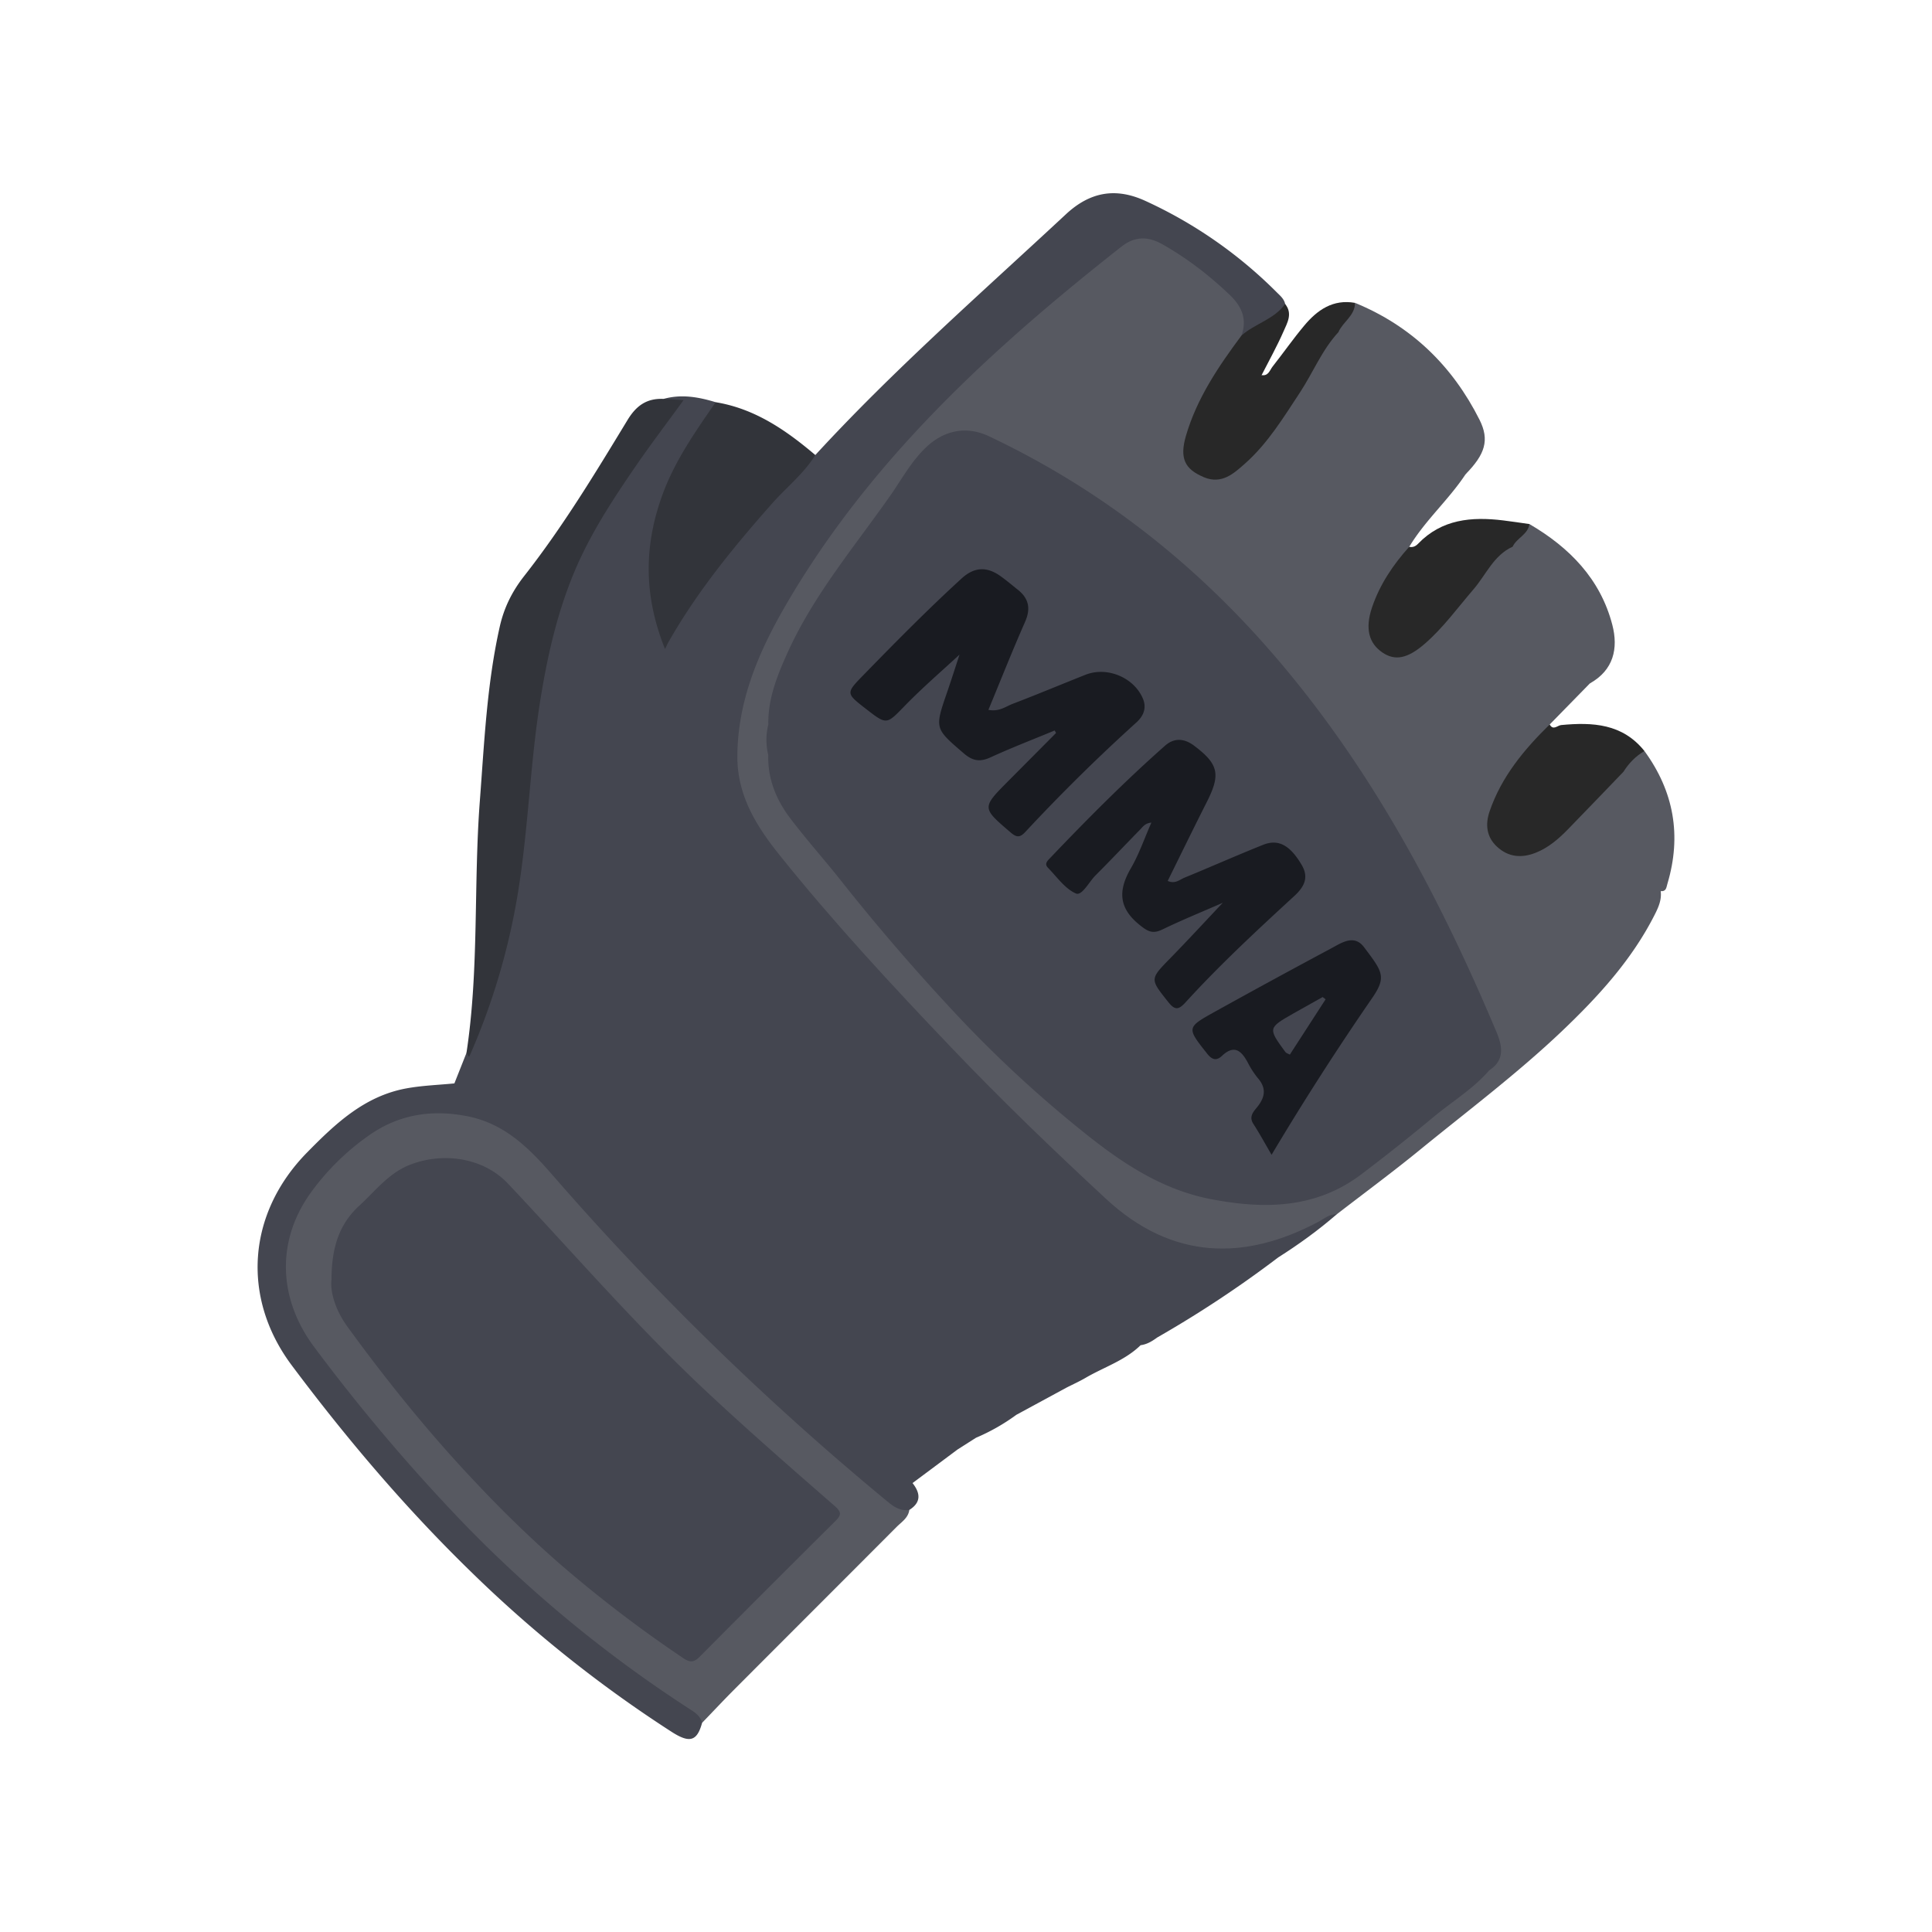 <svg width="60" height="60" xmlns="http://www.w3.org/2000/svg"><g fill="none" fill-rule="evenodd"><path d="M0 0h60v60H0z"/><path d="M49.376 21.223L48.127 22.5c-.235.515-.672.877-.997 1.325-.329.454-.606.93-.755 1.472-.179.656.271 1.188.948 1.126.4-.037.726-.234 1-.509.525-.528 1.087-1.02 1.55-1.61.161-.208.352-.384.634-.417.176.003.34.091.44.236.74 1.062 1.075 2.21.71 3.496-.008.027-.05.042-.082.057.031.251-.057.471-.167.691-.715 1.431-1.777 2.587-2.92 3.674-1.382 1.311-2.905 2.455-4.377 3.657-.849.693-1.73 1.344-2.598 2.014-.738.452-1.484.88-2.348 1.058-1.794.373-3.346-.075-4.719-1.279-2.385-2.093-4.579-4.373-6.72-6.708-1.37-1.493-2.738-2.985-3.958-4.606-.566-.752-.952-1.564-.977-2.522-.08-1.773.587-3.337 1.434-4.823 1.797-3.152 4.207-5.799 6.888-8.22a66.718 66.718 0 013.048-2.598c.23-.184.46-.369.712-.523.384-.234.777-.272 1.188-.065a8.114 8.114 0 012.446 1.911c.298.34.315.717.14 1.117-.485.733-.988 1.455-1.362 2.256-.154.33-.295.664-.356 1.023-.073.432.018.793.481.962.507.167.87-.115 1.2-.42.665-.612 1.155-1.365 1.631-2.123.312-.496.605-1.003.907-1.504.107-.178.206-.363.428-.425.741-.07 1.291.353 1.808.771.914.74 1.585 1.682 2.065 2.756.141.316.286.641.061.985-.525.793-1.253 1.428-1.745 2.247.05.206-.115.313-.213.447-.329.45-.64.904-.804 1.448-.187.626-.116 1.01.268 1.262.345.23.691.151 1.201-.309.79-.713 1.414-1.572 2.062-2.408.195-.25.39-.493.736-.529.341.01.578.23.806.431.975.867 1.8 1.823 1.793 3.24-.002.253-.059.475-.238.66M28.24 46.893c-.035.248-.24.372-.395.527-1.676 1.682-3.356 3.358-5.033 5.04-.342.342-.672.696-1.008 1.044-2.13-1.403-4.157-2.932-6.029-4.678-2.24-2.09-4.219-4.403-6.062-6.837-1.199-1.584-1.317-3.316-.245-4.886.632-.926 1.424-1.753 2.463-2.267 1.498-.74 3.37-.458 4.517.751 2.065 2.174 4.037 4.436 6.21 6.508a98.376 98.376 0 004.847 4.326c.23.19.536.244.734.472" fill="#575961" fill-rule="nonzero"/><path d="M28.24 46.893c-.333.047-.555-.158-.78-.345a87.942 87.942 0 01-10.295-10.049c-.724-.833-1.483-1.599-2.634-1.83-1.111-.223-2.145-.063-3.069.589a7.618 7.618 0 00-1.84 1.823c-1.042 1.482-.978 3.256.13 4.744a57.103 57.103 0 004.026 4.827 40.018 40.018 0 007.616 6.408c.176.114.355.22.41.445-.156.57-.383.64-.943.281a39.576 39.576 0 01-6.246-4.985c-2.029-1.975-3.855-4.128-5.55-6.393-1.583-2.113-1.38-4.73.468-6.613.885-.901 1.788-1.756 3.087-1.994.49-.09.993-.106 1.491-.155 1.174.23 2.266.629 3.096 1.543.617.68 1.22 1.373 1.833 2.055a81.67 81.67 0 007.024 6.924c.743.648 1.463 1.324 2.275 1.889.245.312.277.599-.1.836" fill="#444650" fill-rule="nonzero"/><path d="M39.835 9.717a.227.227 0 00.076-.277c-.034-.163-.162-.263-.269-.371a13.974 13.974 0 00-4.067-2.828c-.914-.421-1.713-.293-2.472.413-2.634 2.452-5.344 4.824-7.783 7.478-.195.057-.311.217-.442.352a35.59 35.59 0 00-2.853 3.304c-.478.627-.883 1.304-1.35 1.969-.363-.854-.471-1.914-.367-2.737.185-1.473.805-2.75 1.665-3.932.129-.177.315-.337.253-.597-.532-.163-1.069-.257-1.62-.102.07.143.253.082.363.204-.319.388-.63.779-.917 1.188-1.016 1.448-2.026 2.902-2.609 4.595-.733 2.13-1.015 4.352-1.202 6.579-.153 1.819-.409 3.607-.941 5.355-.245.805-.475 1.615-.813 2.388l-.376.949c.074.244.294.203.471.24 1.049.222 1.96.696 2.655 1.52 1.193 1.418 2.465 2.763 3.74 4.105.959 1 1.949 1.968 2.969 2.904a116.11 116.11 0 003.888 3.437c.144.122.288.258.506.205l1.398-1.043.572-.364a6.241 6.241 0 001.254-.713l1.559-.845c.199-.101.402-.193.594-.305.571-.333 1.22-.536 1.706-1.012.198-.025.36-.125.517-.24a34.83 34.83 0 003.746-2.478c-.239-.213-.493-.072-.739-.025-1.49.29-2.843.045-4.055-.93-1.163-.936-2.231-1.977-3.289-3.02-1.812-1.784-3.545-3.65-5.245-5.544-.878-.98-1.742-1.976-2.508-3.047-.601-.84-1.049-1.751-.949-2.835-.036-1.78.626-3.353 1.493-4.848 2.621-4.516 6.389-7.967 10.437-11.152.393-.31.808-.33 1.257-.077.774.437 1.469.97 2.11 1.586.376.362.535.752.358 1.254.517-.068.876-.427 1.279-.703" fill="#444650" fill-rule="nonzero"/><path d="M20.605 12.388l.624.038c-.533.734-1.052 1.414-1.534 2.12-.702 1.026-1.378 2.064-1.862 3.223-.529 1.267-.828 2.588-1.046 3.931-.314 1.936-.373 3.907-.672 5.837a20.926 20.926 0 01-1.53 5.252c-.005.011-.019.02-.029.03l-.069-.122c.395-2.594.217-5.219.415-7.824.138-1.812.218-3.629.618-5.41.131-.584.38-1.09.755-1.569 1.2-1.528 2.205-3.189 3.211-4.846.275-.455.603-.682 1.12-.66m4.714 1.744c-.356.579-.894.998-1.338 1.5-1.195 1.35-2.332 2.74-3.226 4.315-.024.042-.043.087-.103.208-.68-1.688-.651-3.26-.06-4.843.385-1.033 1.014-1.924 1.633-2.821 1.216.199 2.183.868 3.094 1.64" fill="#32343A" fill-rule="nonzero"/><path d="M50.417 23.969c-.574.596-1.146 1.194-1.723 1.786-.29.298-.603.569-.999.727-.44.175-.854.139-1.205-.188-.327-.303-.368-.69-.229-1.097.368-1.074 1.07-1.919 1.866-2.698.108.198.241.029.357.018.977-.093 1.905-.045 2.586.807-.12.313-.394.472-.653.645m-3.44-6.992c-.59.268-.825.87-1.214 1.322-.497.577-.942 1.198-1.523 1.7-.529.455-.915.531-1.306.266-.43-.29-.542-.754-.326-1.397.242-.716.655-1.33 1.157-1.887.114.028.204-.02.278-.098.736-.762 1.66-.84 2.635-.722.273.033.545.075.818.114.104.44-.269.524-.519.702" fill="#282828" fill-rule="nonzero"/><path d="M39.686 39.057c-.542-.041-1.04.198-1.58.227-1.465.077-2.67-.462-3.714-1.419-1.235-1.132-2.496-2.242-3.649-3.454-2.39-2.51-4.837-4.974-6.933-7.747-.605-.801-1.03-1.676-.99-2.717.004-.104-.002-.209.081-.291.05 1.133.615 2.032 1.296 2.883 1.68 2.098 3.505 4.065 5.36 6.008 1.542 1.618 3.151 3.164 4.79 4.684 2.06 1.91 4.314 1.928 6.6.712.18-.096.341-.243.566-.232-.573.498-1.186.94-1.827 1.346" fill="#444650" fill-rule="nonzero"/><path d="M41.565 10.316c-.51.551-.786 1.252-1.192 1.87-.513.778-.999 1.58-1.702 2.205-.355.316-.731.66-1.282.43-.109-.153-.052-.305.028-.435.516-.846.889-1.778 1.526-2.55.066-.08.129-.163.237-.187.21.037.253-.15.341-.264.333-.422.64-.864.985-1.275.405-.484.892-.825 1.576-.704.173.5-.236.67-.517.91" fill="#282828" fill-rule="nonzero"/><path d="M39.18 11.65c-.576.811-1.017 1.704-1.53 2.555-.114.19-.236.384-.26.615-.6-.248-.762-.59-.559-1.287.34-1.165 1.01-2.153 1.724-3.113.42-.373 1.016-.499 1.355-.98.243.297.067.588-.049.853-.203.463-.45.905-.68 1.356" fill="#282828" fill-rule="nonzero"/><path d="M41.565 10.316c.139-.322.514-.51.517-.91 1.75.718 3.022 1.953 3.866 3.63.316.63.176 1.072-.438 1.697 0-1.083-.65-1.876-1.251-2.667-.514-.676-1.153-1.239-1.945-1.6-.242-.112-.482-.184-.749-.15m5.412 6.661c.123-.27.475-.373.52-.702 1.243.726 2.204 1.703 2.575 3.13.19.73.041 1.406-.696 1.818.368-1.248-.173-2.23-.952-3.116-.405-.46-.813-.949-1.447-1.13M50.417 23.969c.167-.266.38-.486.653-.645.915 1.256 1.158 2.627.714 4.119-.035.116-.034.248-.209.232.317-1.273-.042-2.406-.719-3.474-.102-.16-.262-.212-.439-.232" fill="#575961" fill-rule="nonzero"/><path d="M23.861 22.499c-.014-.799.277-1.52.596-2.227.822-1.821 2.117-3.337 3.247-4.959.213-.08.411-.008.605.065 3.161 1.192 6.021 2.879 8.568 5.109 3.554 3.11 6.277 6.861 8.573 10.952.246.439.488.878.717 1.326.075.146.222.285.085.472-.499.58-1.157.972-1.737 1.456a61.94 61.94 0 01-2.22 1.763c-1.422 1.086-3.034 1.104-4.693.783-1.522-.294-2.764-1.124-3.945-2.074a37.874 37.874 0 01-3.817-3.512 66.13 66.13 0 01-3.727-4.309c-.514-.65-1.069-1.268-1.569-1.928-.436-.574-.705-1.225-.685-1.968a1.978 1.978 0 01.002-.949" fill="#444650" fill-rule="nonzero"/><path d="M46.252 33.237c-.641-1.361-1.414-2.648-2.201-3.926-1.116-1.809-2.341-3.547-3.725-5.157-2.23-2.596-4.743-4.881-7.727-6.602-1.561-.9-3.178-1.679-4.895-2.239.33-.486.619-1.004 1.049-1.415.564-.54 1.263-.679 1.959-.35 3.336 1.578 6.195 3.78 8.635 6.55 3.122 3.544 5.312 7.636 7.128 11.954.179.425.267.869-.223 1.185m-35.957 6.495c.004-1.018.253-1.732.868-2.293.506-.463.917-1.024 1.605-1.28 1.029-.386 2.256-.198 3.01.602 2.04 2.164 3.986 4.421 6.162 6.454 1.298 1.214 2.638 2.384 3.979 3.552.229.2.205.291.02.475-1.402 1.393-2.8 2.79-4.192 4.192-.17.17-.285.225-.52.066a39.726 39.726 0 01-3.941-3.019 37.296 37.296 0 01-2.495-2.422c-1.45-1.528-2.772-3.167-4.01-4.87-.347-.479-.536-1.049-.486-1.457" fill="#444650" fill-rule="nonzero"/><path d="M32.753 22.686c-.665.276-1.337.534-1.99.834-.328.15-.553.116-.831-.123-.902-.776-.911-.763-.518-1.901.138-.401.266-.805.385-1.167-.551.51-1.143 1.02-1.686 1.576-.584.599-.564.619-1.22.11-.629-.488-.627-.487-.073-1.056.992-1.018 1.99-2.03 3.039-2.99.403-.37.792-.377 1.214-.076.183.13.354.277.531.417.348.274.413.59.229 1.006-.394.894-.753 1.802-1.137 2.729.336.065.536-.104.752-.186.759-.29 1.509-.605 2.265-.904.665-.263 1.499.08 1.779.737.125.292.023.543-.203.747a56.24 56.24 0 00-3.443 3.394c-.164.176-.266.185-.456.023-.9-.771-.906-.765-.074-1.603l1.481-1.49-.044-.077m3.511 4.672c.23.104.372-.04.523-.102.816-.334 1.622-.693 2.442-1.02.478-.19.84.019 1.198.629.23.392.07.683-.227.957-1.16 1.067-2.317 2.139-3.38 3.305-.222.243-.334.25-.543-.013-.567-.715-.573-.7.073-1.362.542-.555 1.067-1.125 1.624-1.715-.631.276-1.261.532-1.871.827-.294.142-.442.078-.7-.13-.673-.534-.681-1.085-.28-1.774.249-.428.41-.906.634-1.413-.2.017-.271.137-.355.222-.461.47-.912.95-1.378 1.415-.204.204-.423.644-.61.564-.34-.147-.59-.514-.868-.798-.121-.123-.017-.217.069-.306 1.148-1.204 2.32-2.384 3.567-3.486.284-.25.596-.23.9-.001.764.575.832.89.395 1.753-.41.81-.808 1.628-1.213 2.448m3.226 8.505c-.215-.368-.378-.669-.564-.956-.16-.245.025-.405.138-.552.235-.306.257-.575-.001-.874a2.666 2.666 0 01-.31-.479c-.195-.36-.413-.577-.803-.212-.167.156-.302.134-.462-.069-.635-.806-.648-.807.25-1.306a266.704 266.704 0 013.599-1.96c.327-.175.715-.45 1.025-.039.566.753.705.915.263 1.563a87.413 87.413 0 00-3.135 4.884" fill="#191B21" fill-rule="nonzero"/><path d="M41.168 31.034l-1.11 1.717c-.057-.031-.114-.044-.14-.08-.543-.743-.542-.745.256-1.201.3-.171.601-.337.902-.506l.092.07" fill="#444650" fill-rule="nonzero"/></g></svg>